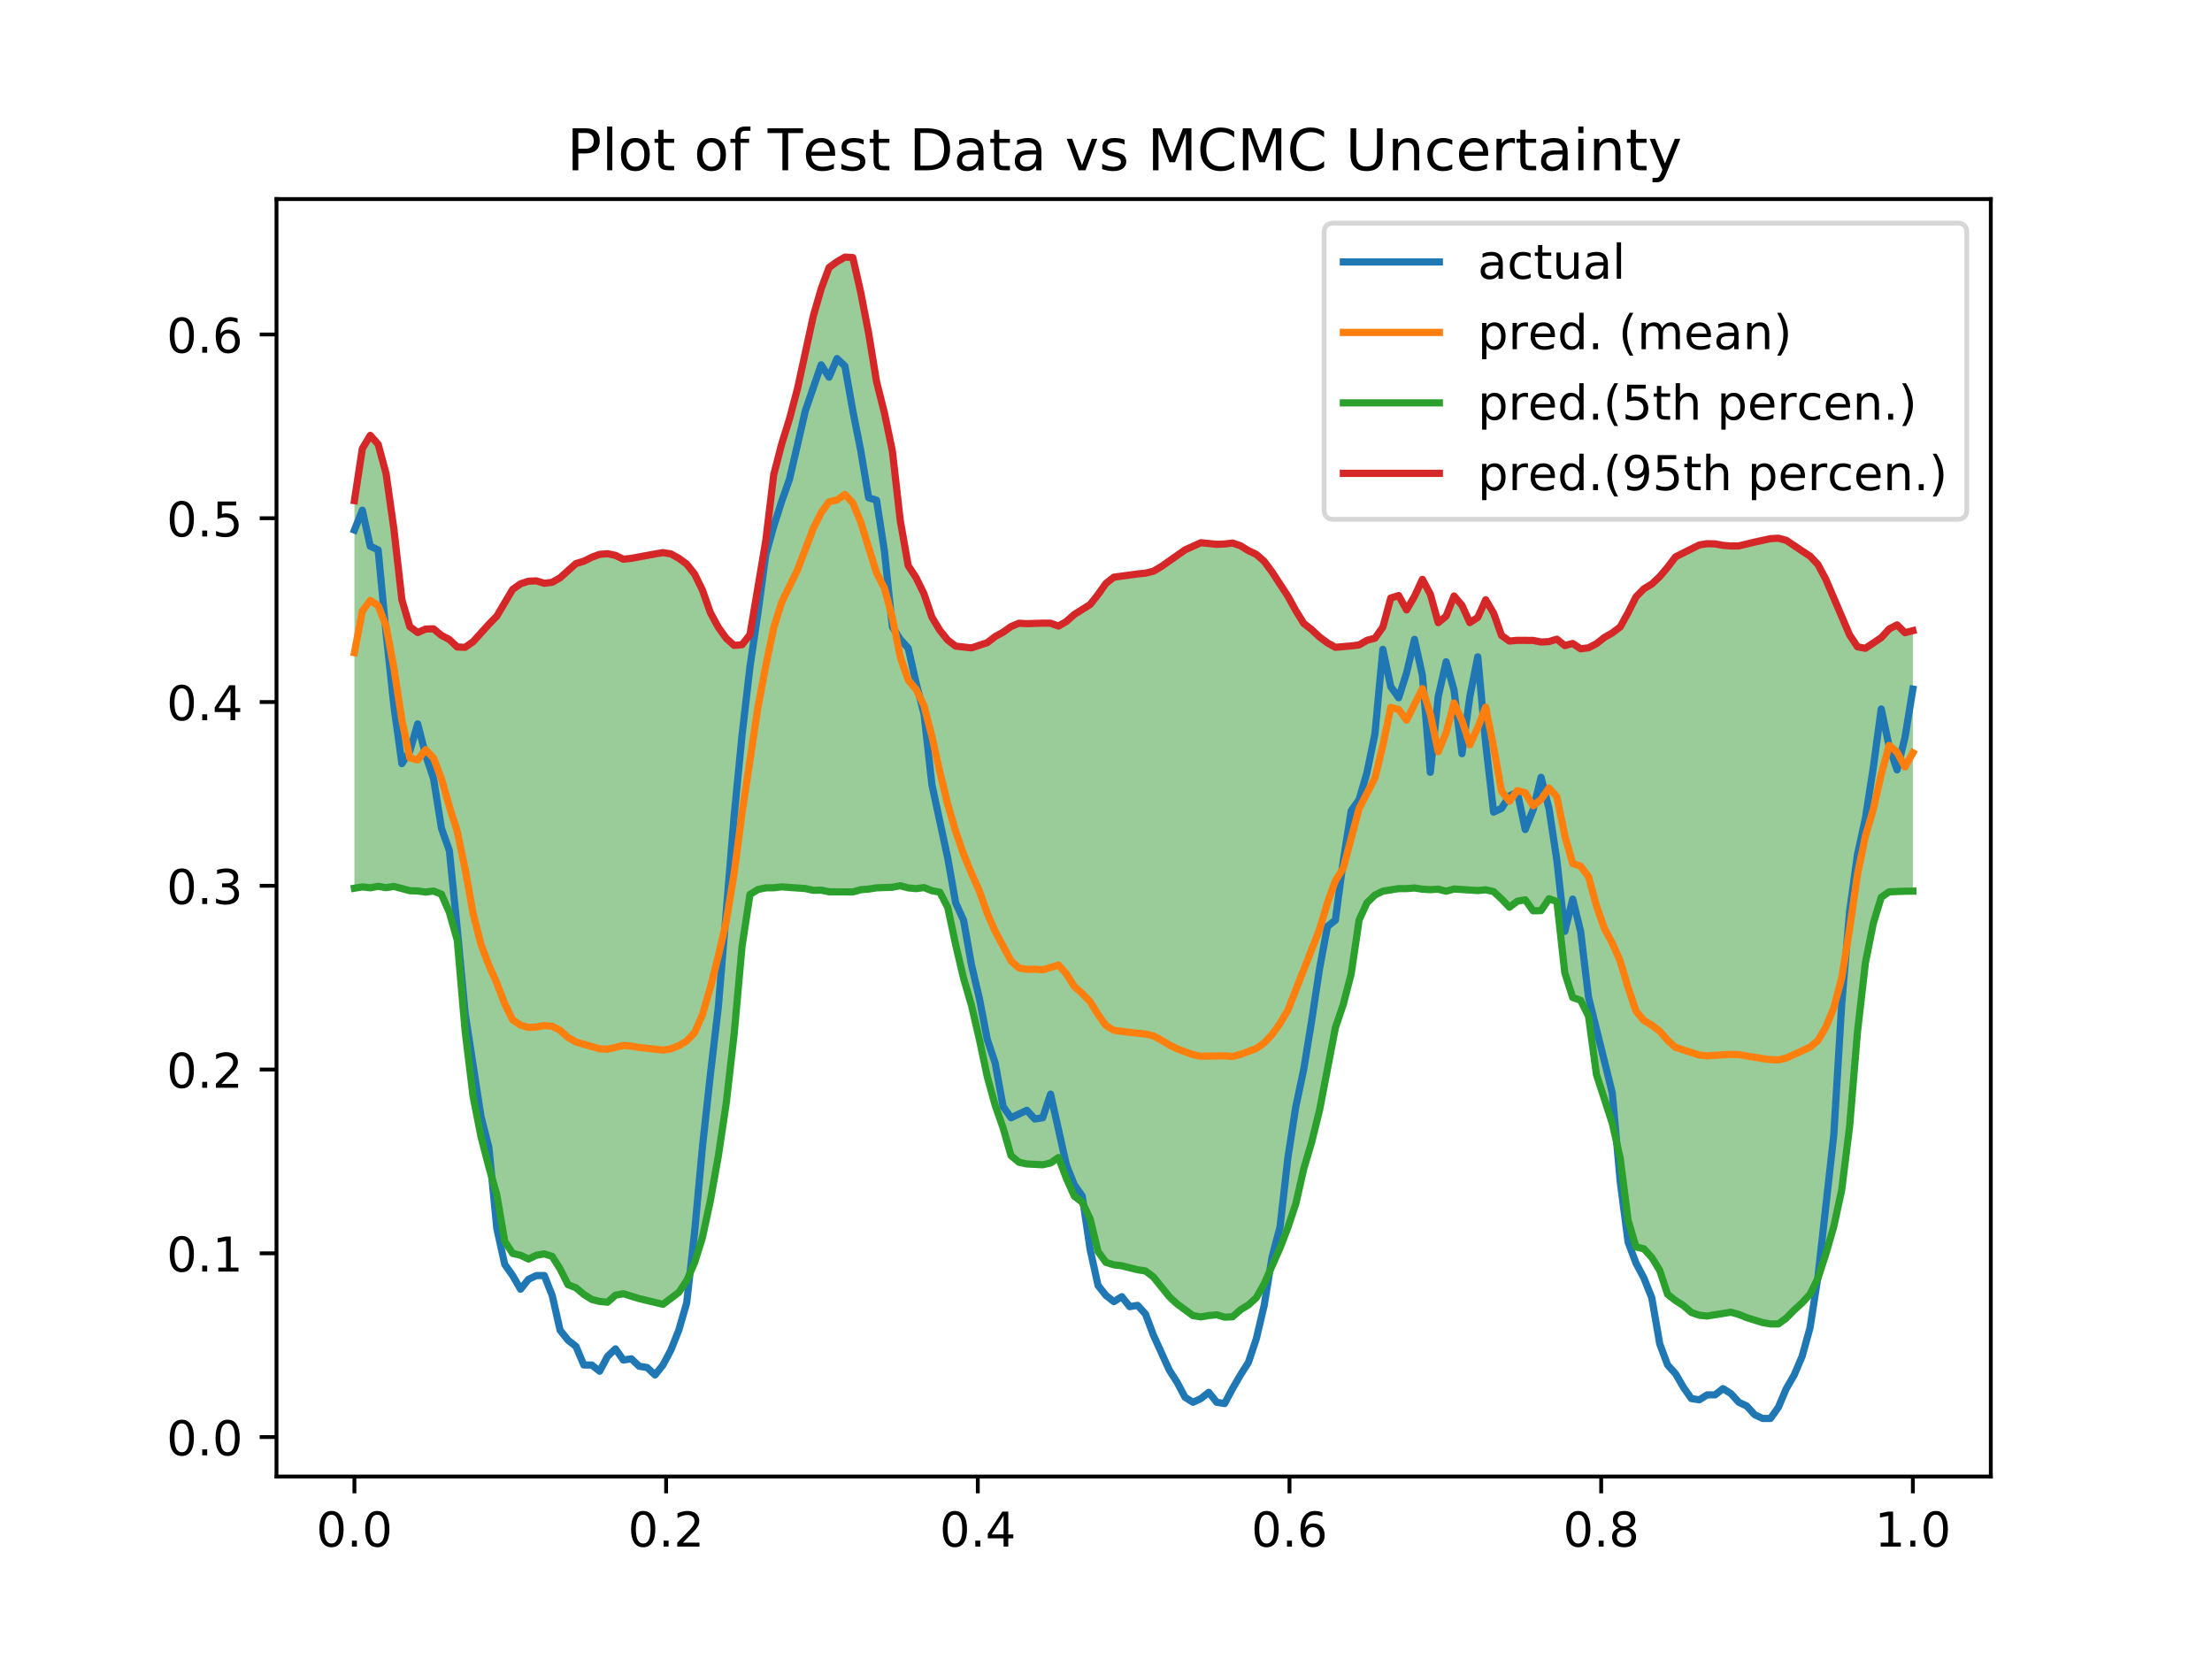 <?xml version="1.0" encoding="utf-8" standalone="no"?>
<!DOCTYPE svg PUBLIC "-//W3C//DTD SVG 1.1//EN"
  "http://www.w3.org/Graphics/SVG/1.1/DTD/svg11.dtd">
<!-- Created with matplotlib (http://matplotlib.org/) -->
<svg height="345.6pt" version="1.1" viewBox="0 0 460.8 345.6" width="460.8pt" xmlns="http://www.w3.org/2000/svg" xmlns:xlink="http://www.w3.org/1999/xlink">
 <defs>
  <style type="text/css">
*{stroke-linecap:butt;stroke-linejoin:round;}
  </style>
 </defs>
 <g id="figure_1">
  <g id="patch_1">
   <path d="M 0 345.6 
L 460.8 345.6 
L 460.8 0 
L 0 0 
z
" style="fill:#ffffff;"/>
  </g>
  <g id="axes_1">
   <g id="patch_2">
    <path d="M 57.6 307.584 
L 414.72 307.584 
L 414.72 41.472 
L 57.6 41.472 
z
" style="fill:#ffffff;"/>
   </g>
   <g id="PolyCollection_1">
    <path clip-path="url(#p2a68cda980)" d="M 73.833 104.287 
L 73.833 185.033 
L 75.481 184.758 
L 77.129 184.942 
L 78.777 184.633 
L 80.425 184.916 
L 82.073 184.658 
L 83.721 185.094 
L 85.369 185.554 
L 87.017 185.603 
L 88.665 185.833 
L 90.313 185.623 
L 91.961 186.275 
L 93.609 190.068 
L 95.257 195.866 
L 96.905 214.888 
L 98.553 228.407 
L 100.201 236.789 
L 101.849 243.127 
L 103.497 248.903 
L 105.145 258.605 
L 106.793 261.11 
L 108.441 261.488 
L 110.089 262.283 
L 111.737 261.49 
L 113.385 261.204 
L 115.033 261.727 
L 116.681 264.33 
L 118.329 267.622 
L 119.977 268.265 
L 121.625 269.648 
L 123.273 270.692 
L 124.92 271.115 
L 126.568 271.269 
L 128.216 269.809 
L 129.864 269.509 
L 131.512 270.066 
L 133.16 270.527 
L 134.808 270.92 
L 136.456 271.26 
L 138.104 271.713 
L 139.752 270.498 
L 141.4 269.234 
L 143.048 266.793 
L 144.696 263.037 
L 146.344 257.736 
L 147.992 250.069 
L 149.64 240.821 
L 151.288 229.82 
L 152.936 215.413 
L 154.584 197.1 
L 156.232 186.337 
L 157.88 185.306 
L 159.528 184.955 
L 161.176 184.942 
L 162.824 184.747 
L 164.472 184.862 
L 166.12 184.99 
L 167.768 185.102 
L 169.416 185.467 
L 171.064 185.434 
L 172.712 185.777 
L 174.36 185.762 
L 176.008 185.835 
L 177.656 185.812 
L 179.304 185.342 
L 180.952 185.212 
L 182.6 184.952 
L 184.248 184.897 
L 185.896 184.833 
L 187.544 184.51 
L 189.192 184.963 
L 190.84 185.118 
L 192.488 184.893 
L 194.136 185.547 
L 195.784 185.859 
L 197.432 189.036 
L 199.08 196.792 
L 200.728 203.8 
L 202.376 209.422 
L 204.024 216.54 
L 205.672 224.318 
L 207.32 230.261 
L 208.968 234.984 
L 210.616 240.743 
L 212.264 242.117 
L 213.912 242.474 
L 215.56 242.567 
L 217.208 242.646 
L 218.856 242.268 
L 220.504 241.132 
L 222.152 245.484 
L 223.8 249.179 
L 225.448 250.441 
L 227.096 253.926 
L 228.744 260.727 
L 230.392 262.977 
L 232.04 263.488 
L 233.688 263.682 
L 235.336 264.155 
L 236.984 264.516 
L 238.632 264.767 
L 240.28 266.02 
L 241.928 268.024 
L 243.576 270.11 
L 245.224 271.644 
L 246.872 272.832 
L 248.52 274.068 
L 250.168 274.336 
L 251.816 274.053 
L 253.464 273.897 
L 255.112 274.386 
L 256.76 274.314 
L 258.408 272.859 
L 260.056 271.851 
L 261.704 270.343 
L 263.352 267.426 
L 265 263.826 
L 266.648 259.99 
L 268.296 255.687 
L 269.944 250.759 
L 271.592 243.5 
L 273.24 237.93 
L 274.888 231.257 
L 276.536 222.611 
L 278.184 214.105 
L 279.832 209.227 
L 281.48 202.843 
L 283.128 191.652 
L 284.776 188.049 
L 286.424 186.453 
L 288.072 185.64 
L 289.72 185.415 
L 291.368 185.116 
L 293.016 185.114 
L 294.664 184.987 
L 296.312 185.238 
L 297.96 185.332 
L 299.608 185.226 
L 301.256 185.656 
L 302.904 185.197 
L 304.552 185.275 
L 306.2 185.28 
L 307.848 185.521 
L 309.496 185.358 
L 311.144 185.734 
L 312.792 187.265 
L 314.44 188.995 
L 316.088 187.737 
L 317.736 187.451 
L 319.384 189.739 
L 321.032 189.701 
L 322.68 187.223 
L 324.328 187.821 
L 325.976 202.65 
L 327.624 207.804 
L 329.272 208.382 
L 330.92 211.677 
L 332.568 223.851 
L 334.216 228.993 
L 335.864 233.985 
L 337.512 241.237 
L 339.16 254.189 
L 340.808 259.768 
L 342.456 260.151 
L 344.104 261.96 
L 345.752 264.647 
L 347.4 269.641 
L 349.047 270.931 
L 350.695 271.976 
L 352.343 273.413 
L 353.991 273.983 
L 355.639 274.151 
L 357.287 273.901 
L 358.935 273.578 
L 360.583 273.357 
L 362.231 273.816 
L 363.879 274.49 
L 365.527 274.992 
L 367.175 275.513 
L 368.823 275.803 
L 370.471 275.803 
L 372.119 274.582 
L 373.767 272.909 
L 375.415 271.409 
L 377.063 269.599 
L 378.711 266.289 
L 380.359 261.214 
L 382.007 255.513 
L 383.655 247.924 
L 385.303 234.714 
L 386.951 214.914 
L 388.599 200.566 
L 390.247 192.336 
L 391.895 186.91 
L 393.543 185.781 
L 395.191 185.696 
L 396.839 185.657 
L 398.487 185.639 
L 398.487 131.382 
L 398.487 131.382 
L 396.839 131.804 
L 395.191 130.17 
L 393.543 131.034 
L 391.895 132.834 
L 390.247 133.986 
L 388.599 135.05 
L 386.951 134.747 
L 385.303 132.258 
L 383.655 128.472 
L 382.007 124.531 
L 380.359 120.701 
L 378.711 117.597 
L 377.063 115.854 
L 375.415 114.769 
L 373.767 113.607 
L 372.119 112.56 
L 370.471 112.125 
L 368.823 112.207 
L 367.175 112.588 
L 365.527 112.929 
L 363.879 113.27 
L 362.231 113.72 
L 360.583 113.741 
L 358.935 113.605 
L 357.287 113.303 
L 355.639 113.261 
L 353.991 113.524 
L 352.343 114.273 
L 350.695 115.196 
L 349.047 116 
L 347.4 118.166 
L 345.752 120.11 
L 344.104 121.666 
L 342.456 122.658 
L 340.808 124.335 
L 339.16 127.631 
L 337.512 130.61 
L 335.864 131.855 
L 334.216 132.795 
L 332.568 134.09 
L 330.92 134.952 
L 329.272 135.156 
L 327.624 134.048 
L 325.976 134.489 
L 324.328 133.15 
L 322.68 133.654 
L 321.032 133.741 
L 319.384 133.412 
L 317.736 133.382 
L 316.088 133.394 
L 314.44 133.548 
L 312.792 132.373 
L 311.144 127.725 
L 309.496 124.945 
L 307.848 128.621 
L 306.2 129.702 
L 304.552 126.11 
L 302.904 124.153 
L 301.256 128.357 
L 299.608 129.706 
L 297.96 123.763 
L 296.312 120.692 
L 294.664 124.239 
L 293.016 127.054 
L 291.368 124.061 
L 289.72 124.589 
L 288.072 130.648 
L 286.424 132.952 
L 284.776 133.387 
L 283.128 134.347 
L 281.48 134.557 
L 279.832 134.729 
L 278.184 134.846 
L 276.536 133.924 
L 274.888 132.705 
L 273.24 131.154 
L 271.592 129.866 
L 269.944 127.199 
L 268.296 124.205 
L 266.648 121.75 
L 265 119.163 
L 263.352 116.929 
L 261.704 115.479 
L 260.056 114.7 
L 258.408 113.686 
L 256.76 113.125 
L 255.112 113.324 
L 253.464 113.393 
L 251.816 113.232 
L 250.168 113.058 
L 248.52 113.797 
L 246.872 114.549 
L 245.224 115.597 
L 243.576 116.853 
L 241.928 118.026 
L 240.28 118.999 
L 238.632 119.396 
L 236.984 119.568 
L 235.336 119.851 
L 233.688 119.99 
L 232.04 120.236 
L 230.392 121.53 
L 228.744 123.851 
L 227.096 125.933 
L 225.448 126.98 
L 223.8 128 
L 222.152 129.461 
L 220.504 130.424 
L 218.856 129.821 
L 217.208 129.815 
L 215.56 129.849 
L 213.912 129.922 
L 212.264 129.832 
L 210.616 130.522 
L 208.968 131.698 
L 207.32 132.601 
L 205.672 133.871 
L 204.024 134.46 
L 202.376 134.967 
L 200.728 134.731 
L 199.08 134.601 
L 197.432 133.347 
L 195.784 131.298 
L 194.136 128.57 
L 192.488 123.716 
L 190.84 120.347 
L 189.192 117.827 
L 187.544 108.463 
L 185.896 93.963 
L 184.248 86.037 
L 182.6 79.491 
L 180.952 69.426 
L 179.304 60.906 
L 177.656 53.654 
L 176.008 53.568 
L 174.36 54.523 
L 172.712 55.73 
L 171.064 60.179 
L 169.416 65.876 
L 167.768 73.457 
L 166.12 81.014 
L 164.472 87.227 
L 162.824 92.535 
L 161.176 98.906 
L 159.528 112.62 
L 157.88 122.522 
L 156.232 132.204 
L 154.584 134.306 
L 152.936 134.447 
L 151.288 132.97 
L 149.64 130.675 
L 147.992 127.646 
L 146.344 122.957 
L 144.696 119.583 
L 143.048 117.507 
L 141.4 116.297 
L 139.752 115.382 
L 138.104 115.122 
L 136.456 115.399 
L 134.808 115.68 
L 133.16 115.984 
L 131.512 116.31 
L 129.864 116.496 
L 128.216 115.696 
L 126.568 115.343 
L 124.92 115.478 
L 123.273 116.087 
L 121.625 116.915 
L 119.977 117.4 
L 118.329 118.806 
L 116.681 120.364 
L 115.033 121.302 
L 113.385 121.511 
L 111.737 121.006 
L 110.089 121.075 
L 108.441 121.62 
L 106.793 122.78 
L 105.145 125.511 
L 103.497 128.351 
L 101.849 130.036 
L 100.201 131.79 
L 98.553 133.677 
L 96.905 134.84 
L 95.257 134.788 
L 93.609 133.224 
L 91.961 132.362 
L 90.313 130.997 
L 88.665 131.043 
L 87.017 131.77 
L 85.369 130.544 
L 83.721 124.939 
L 82.073 110.356 
L 80.425 98.648 
L 78.777 92.553 
L 77.129 90.696 
L 75.481 93.462 
L 73.833 104.287 
z
" style="fill:#008000;fill-opacity:0.4;"/>
   </g>
   <g id="matplotlib.axis_1">
    <g id="xtick_1">
     <g id="line2d_1">
      <defs>
       <path d="M 0 0 
L 0 3.5 
" id="mcb2a112dba" style="stroke:#000000;stroke-width:0.8;"/>
      </defs>
      <g>
       <use style="stroke:#000000;stroke-width:0.8;" x="73.833" xlink:href="#mcb2a112dba" y="307.584"/>
      </g>
     </g>
     <g id="text_1">
      <!-- 0.0 -->
      <defs>
       <path d="M 31.781 66.406 
Q 24.172 66.406 20.328 58.906 
Q 16.5 51.422 16.5 36.375 
Q 16.5 21.391 20.328 13.891 
Q 24.172 6.391 31.781 6.391 
Q 39.453 6.391 43.281 13.891 
Q 47.125 21.391 47.125 36.375 
Q 47.125 51.422 43.281 58.906 
Q 39.453 66.406 31.781 66.406 
z
M 31.781 74.219 
Q 44.047 74.219 50.516 64.516 
Q 56.984 54.828 56.984 36.375 
Q 56.984 17.969 50.516 8.266 
Q 44.047 -1.422 31.781 -1.422 
Q 19.531 -1.422 13.062 8.266 
Q 6.594 17.969 6.594 36.375 
Q 6.594 54.828 13.062 64.516 
Q 19.531 74.219 31.781 74.219 
z
" id="DejaVuSans-30"/>
       <path d="M 10.688 12.406 
L 21 12.406 
L 21 0 
L 10.688 0 
z
" id="DejaVuSans-2e"/>
      </defs>
      <g transform="translate(65.881 322.182)scale(0.1 -0.1)">
       <use xlink:href="#DejaVuSans-30"/>
       <use x="63.623" xlink:href="#DejaVuSans-2e"/>
       <use x="95.41" xlink:href="#DejaVuSans-30"/>
      </g>
     </g>
    </g>
    <g id="xtick_2">
     <g id="line2d_2">
      <g>
       <use style="stroke:#000000;stroke-width:0.8;" x="138.764" xlink:href="#mcb2a112dba" y="307.584"/>
      </g>
     </g>
     <g id="text_2">
      <!-- 0.2 -->
      <defs>
       <path d="M 19.188 8.297 
L 53.609 8.297 
L 53.609 0 
L 7.328 0 
L 7.328 8.297 
Q 12.938 14.109 22.625 23.891 
Q 32.328 33.688 34.812 36.531 
Q 39.547 41.844 41.422 45.531 
Q 43.312 49.219 43.312 52.781 
Q 43.312 58.594 39.234 62.25 
Q 35.156 65.922 28.609 65.922 
Q 23.969 65.922 18.812 64.312 
Q 13.672 62.703 7.812 59.422 
L 7.812 69.391 
Q 13.766 71.781 18.938 73 
Q 24.125 74.219 28.422 74.219 
Q 39.75 74.219 46.484 68.547 
Q 53.219 62.891 53.219 53.422 
Q 53.219 48.922 51.531 44.891 
Q 49.859 40.875 45.406 35.406 
Q 44.188 33.984 37.641 27.219 
Q 31.109 20.453 19.188 8.297 
z
" id="DejaVuSans-32"/>
      </defs>
      <g transform="translate(130.812 322.182)scale(0.1 -0.1)">
       <use xlink:href="#DejaVuSans-30"/>
       <use x="63.623" xlink:href="#DejaVuSans-2e"/>
       <use x="95.41" xlink:href="#DejaVuSans-32"/>
      </g>
     </g>
    </g>
    <g id="xtick_3">
     <g id="line2d_3">
      <g>
       <use style="stroke:#000000;stroke-width:0.8;" x="203.695" xlink:href="#mcb2a112dba" y="307.584"/>
      </g>
     </g>
     <g id="text_3">
      <!-- 0.4 -->
      <defs>
       <path d="M 37.797 64.312 
L 12.891 25.391 
L 37.797 25.391 
z
M 35.203 72.906 
L 47.609 72.906 
L 47.609 25.391 
L 58.016 25.391 
L 58.016 17.188 
L 47.609 17.188 
L 47.609 0 
L 37.797 0 
L 37.797 17.188 
L 4.891 17.188 
L 4.891 26.703 
z
" id="DejaVuSans-34"/>
      </defs>
      <g transform="translate(195.743 322.182)scale(0.1 -0.1)">
       <use xlink:href="#DejaVuSans-30"/>
       <use x="63.623" xlink:href="#DejaVuSans-2e"/>
       <use x="95.41" xlink:href="#DejaVuSans-34"/>
      </g>
     </g>
    </g>
    <g id="xtick_4">
     <g id="line2d_4">
      <g>
       <use style="stroke:#000000;stroke-width:0.8;" x="268.625" xlink:href="#mcb2a112dba" y="307.584"/>
      </g>
     </g>
     <g id="text_4">
      <!-- 0.6 -->
      <defs>
       <path d="M 33.016 40.375 
Q 26.375 40.375 22.484 35.828 
Q 18.609 31.297 18.609 23.391 
Q 18.609 15.531 22.484 10.953 
Q 26.375 6.391 33.016 6.391 
Q 39.656 6.391 43.531 10.953 
Q 47.406 15.531 47.406 23.391 
Q 47.406 31.297 43.531 35.828 
Q 39.656 40.375 33.016 40.375 
z
M 52.594 71.297 
L 52.594 62.312 
Q 48.875 64.062 45.094 64.984 
Q 41.312 65.922 37.594 65.922 
Q 27.828 65.922 22.672 59.328 
Q 17.531 52.734 16.797 39.406 
Q 19.672 43.656 24.016 45.922 
Q 28.375 48.188 33.594 48.188 
Q 44.578 48.188 50.953 41.516 
Q 57.328 34.859 57.328 23.391 
Q 57.328 12.156 50.688 5.359 
Q 44.047 -1.422 33.016 -1.422 
Q 20.359 -1.422 13.672 8.266 
Q 6.984 17.969 6.984 36.375 
Q 6.984 53.656 15.188 63.938 
Q 23.391 74.219 37.203 74.219 
Q 40.922 74.219 44.703 73.484 
Q 48.484 72.75 52.594 71.297 
z
" id="DejaVuSans-36"/>
      </defs>
      <g transform="translate(260.674 322.182)scale(0.1 -0.1)">
       <use xlink:href="#DejaVuSans-30"/>
       <use x="63.623" xlink:href="#DejaVuSans-2e"/>
       <use x="95.41" xlink:href="#DejaVuSans-36"/>
      </g>
     </g>
    </g>
    <g id="xtick_5">
     <g id="line2d_5">
      <g>
       <use style="stroke:#000000;stroke-width:0.8;" x="333.556" xlink:href="#mcb2a112dba" y="307.584"/>
      </g>
     </g>
     <g id="text_5">
      <!-- 0.8 -->
      <defs>
       <path d="M 31.781 34.625 
Q 24.75 34.625 20.719 30.859 
Q 16.703 27.094 16.703 20.516 
Q 16.703 13.922 20.719 10.156 
Q 24.75 6.391 31.781 6.391 
Q 38.812 6.391 42.859 10.172 
Q 46.922 13.969 46.922 20.516 
Q 46.922 27.094 42.891 30.859 
Q 38.875 34.625 31.781 34.625 
z
M 21.922 38.812 
Q 15.578 40.375 12.031 44.719 
Q 8.5 49.078 8.5 55.328 
Q 8.5 64.062 14.719 69.141 
Q 20.953 74.219 31.781 74.219 
Q 42.672 74.219 48.875 69.141 
Q 55.078 64.062 55.078 55.328 
Q 55.078 49.078 51.531 44.719 
Q 48 40.375 41.703 38.812 
Q 48.828 37.156 52.797 32.312 
Q 56.781 27.484 56.781 20.516 
Q 56.781 9.906 50.312 4.234 
Q 43.844 -1.422 31.781 -1.422 
Q 19.734 -1.422 13.25 4.234 
Q 6.781 9.906 6.781 20.516 
Q 6.781 27.484 10.781 32.312 
Q 14.797 37.156 21.922 38.812 
z
M 18.312 54.391 
Q 18.312 48.734 21.844 45.562 
Q 25.391 42.391 31.781 42.391 
Q 38.141 42.391 41.719 45.562 
Q 45.312 48.734 45.312 54.391 
Q 45.312 60.062 41.719 63.234 
Q 38.141 66.406 31.781 66.406 
Q 25.391 66.406 21.844 63.234 
Q 18.312 60.062 18.312 54.391 
z
" id="DejaVuSans-38"/>
      </defs>
      <g transform="translate(325.605 322.182)scale(0.1 -0.1)">
       <use xlink:href="#DejaVuSans-30"/>
       <use x="63.623" xlink:href="#DejaVuSans-2e"/>
       <use x="95.41" xlink:href="#DejaVuSans-38"/>
      </g>
     </g>
    </g>
    <g id="xtick_6">
     <g id="line2d_6">
      <g>
       <use style="stroke:#000000;stroke-width:0.8;" x="398.487" xlink:href="#mcb2a112dba" y="307.584"/>
      </g>
     </g>
     <g id="text_6">
      <!-- 1.0 -->
      <defs>
       <path d="M 12.406 8.297 
L 28.516 8.297 
L 28.516 63.922 
L 10.984 60.406 
L 10.984 69.391 
L 28.422 72.906 
L 38.281 72.906 
L 38.281 8.297 
L 54.391 8.297 
L 54.391 0 
L 12.406 0 
z
" id="DejaVuSans-31"/>
      </defs>
      <g transform="translate(390.536 322.182)scale(0.1 -0.1)">
       <use xlink:href="#DejaVuSans-31"/>
       <use x="63.623" xlink:href="#DejaVuSans-2e"/>
       <use x="95.41" xlink:href="#DejaVuSans-30"/>
      </g>
     </g>
    </g>
   </g>
   <g id="matplotlib.axis_2">
    <g id="ytick_1">
     <g id="line2d_7">
      <defs>
       <path d="M 0 0 
L -3.5 0 
" id="m32c6d347ba" style="stroke:#000000;stroke-width:0.8;"/>
      </defs>
      <g>
       <use style="stroke:#000000;stroke-width:0.8;" x="57.6" xlink:href="#m32c6d347ba" y="299.371"/>
      </g>
     </g>
     <g id="text_7">
      <!-- 0.0 -->
      <g transform="translate(34.697 303.17)scale(0.1 -0.1)">
       <use xlink:href="#DejaVuSans-30"/>
       <use x="63.623" xlink:href="#DejaVuSans-2e"/>
       <use x="95.41" xlink:href="#DejaVuSans-30"/>
      </g>
     </g>
    </g>
    <g id="ytick_2">
     <g id="line2d_8">
      <g>
       <use style="stroke:#000000;stroke-width:0.8;" x="57.6" xlink:href="#m32c6d347ba" y="261.089"/>
      </g>
     </g>
     <g id="text_8">
      <!-- 0.1 -->
      <g transform="translate(34.697 264.888)scale(0.1 -0.1)">
       <use xlink:href="#DejaVuSans-30"/>
       <use x="63.623" xlink:href="#DejaVuSans-2e"/>
       <use x="95.41" xlink:href="#DejaVuSans-31"/>
      </g>
     </g>
    </g>
    <g id="ytick_3">
     <g id="line2d_9">
      <g>
       <use style="stroke:#000000;stroke-width:0.8;" x="57.6" xlink:href="#m32c6d347ba" y="222.807"/>
      </g>
     </g>
     <g id="text_9">
      <!-- 0.2 -->
      <g transform="translate(34.697 226.606)scale(0.1 -0.1)">
       <use xlink:href="#DejaVuSans-30"/>
       <use x="63.623" xlink:href="#DejaVuSans-2e"/>
       <use x="95.41" xlink:href="#DejaVuSans-32"/>
      </g>
     </g>
    </g>
    <g id="ytick_4">
     <g id="line2d_10">
      <g>
       <use style="stroke:#000000;stroke-width:0.8;" x="57.6" xlink:href="#m32c6d347ba" y="184.525"/>
      </g>
     </g>
     <g id="text_10">
      <!-- 0.3 -->
      <defs>
       <path d="M 40.578 39.312 
Q 47.656 37.797 51.625 33 
Q 55.609 28.219 55.609 21.188 
Q 55.609 10.406 48.188 4.484 
Q 40.766 -1.422 27.094 -1.422 
Q 22.516 -1.422 17.656 -0.516 
Q 12.797 0.391 7.625 2.203 
L 7.625 11.719 
Q 11.719 9.328 16.594 8.109 
Q 21.484 6.891 26.812 6.891 
Q 36.078 6.891 40.938 10.547 
Q 45.797 14.203 45.797 21.188 
Q 45.797 27.641 41.281 31.266 
Q 36.766 34.906 28.719 34.906 
L 20.219 34.906 
L 20.219 43.016 
L 29.109 43.016 
Q 36.375 43.016 40.234 45.922 
Q 44.094 48.828 44.094 54.297 
Q 44.094 59.906 40.109 62.906 
Q 36.141 65.922 28.719 65.922 
Q 24.656 65.922 20.016 65.031 
Q 15.375 64.156 9.812 62.312 
L 9.812 71.094 
Q 15.438 72.656 20.344 73.438 
Q 25.25 74.219 29.594 74.219 
Q 40.828 74.219 47.359 69.109 
Q 53.906 64.016 53.906 55.328 
Q 53.906 49.266 50.438 45.094 
Q 46.969 40.922 40.578 39.312 
z
" id="DejaVuSans-33"/>
      </defs>
      <g transform="translate(34.697 188.324)scale(0.1 -0.1)">
       <use xlink:href="#DejaVuSans-30"/>
       <use x="63.623" xlink:href="#DejaVuSans-2e"/>
       <use x="95.41" xlink:href="#DejaVuSans-33"/>
      </g>
     </g>
    </g>
    <g id="ytick_5">
     <g id="line2d_11">
      <g>
       <use style="stroke:#000000;stroke-width:0.8;" x="57.6" xlink:href="#m32c6d347ba" y="146.243"/>
      </g>
     </g>
     <g id="text_11">
      <!-- 0.4 -->
      <g transform="translate(34.697 150.042)scale(0.1 -0.1)">
       <use xlink:href="#DejaVuSans-30"/>
       <use x="63.623" xlink:href="#DejaVuSans-2e"/>
       <use x="95.41" xlink:href="#DejaVuSans-34"/>
      </g>
     </g>
    </g>
    <g id="ytick_6">
     <g id="line2d_12">
      <g>
       <use style="stroke:#000000;stroke-width:0.8;" x="57.6" xlink:href="#m32c6d347ba" y="107.961"/>
      </g>
     </g>
     <g id="text_12">
      <!-- 0.5 -->
      <defs>
       <path d="M 10.797 72.906 
L 49.516 72.906 
L 49.516 64.594 
L 19.828 64.594 
L 19.828 46.734 
Q 21.969 47.469 24.109 47.828 
Q 26.266 48.188 28.422 48.188 
Q 40.625 48.188 47.75 41.5 
Q 54.891 34.812 54.891 23.391 
Q 54.891 11.625 47.562 5.094 
Q 40.234 -1.422 26.906 -1.422 
Q 22.312 -1.422 17.547 -0.641 
Q 12.797 0.141 7.719 1.703 
L 7.719 11.625 
Q 12.109 9.234 16.797 8.062 
Q 21.484 6.891 26.703 6.891 
Q 35.156 6.891 40.078 11.328 
Q 45.016 15.766 45.016 23.391 
Q 45.016 31 40.078 35.438 
Q 35.156 39.891 26.703 39.891 
Q 22.75 39.891 18.812 39.016 
Q 14.891 38.141 10.797 36.281 
z
" id="DejaVuSans-35"/>
      </defs>
      <g transform="translate(34.697 111.76)scale(0.1 -0.1)">
       <use xlink:href="#DejaVuSans-30"/>
       <use x="63.623" xlink:href="#DejaVuSans-2e"/>
       <use x="95.41" xlink:href="#DejaVuSans-35"/>
      </g>
     </g>
    </g>
    <g id="ytick_7">
     <g id="line2d_13">
      <g>
       <use style="stroke:#000000;stroke-width:0.8;" x="57.6" xlink:href="#m32c6d347ba" y="69.679"/>
      </g>
     </g>
     <g id="text_13">
      <!-- 0.6 -->
      <g transform="translate(34.697 73.478)scale(0.1 -0.1)">
       <use xlink:href="#DejaVuSans-30"/>
       <use x="63.623" xlink:href="#DejaVuSans-2e"/>
       <use x="95.41" xlink:href="#DejaVuSans-36"/>
      </g>
     </g>
    </g>
   </g>
   <g id="line2d_14">
    <path clip-path="url(#p2a68cda980)" d="M 73.833 110.42 
L 75.481 106.278 
L 77.129 113.784 
L 78.777 114.561 
L 80.425 131.903 
L 82.073 147.174 
L 83.721 159.081 
L 85.369 156.493 
L 87.017 150.798 
L 88.665 157.269 
L 90.313 162.187 
L 91.961 172.54 
L 93.609 177.199 
L 95.257 193.506 
L 96.905 211.107 
L 100.201 232.591 
L 101.849 239.062 
L 103.497 255.886 
L 105.145 263.392 
L 106.793 265.722 
L 108.441 268.569 
L 110.089 266.498 
L 111.737 265.722 
L 113.385 265.722 
L 115.033 269.863 
L 116.681 277.111 
L 118.329 279.181 
L 119.977 280.475 
L 121.625 284.358 
L 123.273 284.358 
L 124.92 285.652 
L 126.568 282.546 
L 128.216 280.993 
L 129.864 283.323 
L 131.512 283.064 
L 133.16 284.617 
L 134.808 284.876 
L 136.456 286.429 
L 138.104 284.358 
L 139.752 281.252 
L 141.4 277.111 
L 143.048 271.416 
L 144.696 256.662 
L 146.344 238.803 
L 147.992 223.79 
L 149.64 209.813 
L 152.936 169.952 
L 154.584 153.128 
L 156.232 138.892 
L 157.88 127.762 
L 159.528 115.596 
L 161.176 109.643 
L 162.824 104.466 
L 164.472 99.807 
L 167.768 85.571 
L 171.064 75.994 
L 172.712 78.583 
L 174.36 74.7 
L 176.008 76.253 
L 177.656 85.571 
L 179.304 93.854 
L 180.952 103.69 
L 182.6 104.207 
L 184.248 114.82 
L 185.896 130.609 
L 187.544 133.197 
L 189.192 135.009 
L 190.84 142.257 
L 192.488 148.728 
L 194.136 163.481 
L 197.432 178.752 
L 199.08 188.071 
L 200.728 191.694 
L 202.376 201.013 
L 204.024 208.001 
L 205.672 216.543 
L 207.32 221.461 
L 208.968 230.52 
L 210.616 232.849 
L 213.912 231.296 
L 215.56 233.108 
L 217.208 232.849 
L 218.856 227.931 
L 222.152 242.685 
L 223.8 246.827 
L 225.448 249.156 
L 227.096 260.286 
L 228.744 267.792 
L 230.392 269.863 
L 232.04 271.157 
L 233.688 270.122 
L 235.336 272.193 
L 236.984 271.934 
L 238.632 273.746 
L 240.28 278.146 
L 243.576 285.393 
L 245.224 287.982 
L 246.872 291.088 
L 248.52 292.123 
L 250.168 291.347 
L 251.816 290.052 
L 253.464 292.123 
L 255.112 292.382 
L 256.76 289.276 
L 258.408 286.429 
L 260.056 283.84 
L 261.704 278.922 
L 263.352 271.934 
L 265 261.839 
L 266.648 255.627 
L 268.296 241.132 
L 269.944 230.52 
L 271.592 222.755 
L 273.24 212.66 
L 274.888 201.789 
L 276.536 192.989 
L 278.184 191.694 
L 279.832 179.27 
L 281.48 168.917 
L 283.128 166.587 
L 284.776 160.893 
L 286.424 152.869 
L 288.072 135.268 
L 289.72 143.033 
L 291.368 145.363 
L 293.016 140.186 
L 294.664 133.197 
L 296.312 140.704 
L 297.96 160.893 
L 299.608 145.104 
L 301.256 137.856 
L 302.904 143.809 
L 304.552 157.01 
L 306.2 145.104 
L 307.848 136.821 
L 309.496 154.94 
L 311.144 169.175 
L 312.792 168.399 
L 314.44 165.811 
L 316.088 165.034 
L 317.736 172.799 
L 319.384 168.658 
L 321.032 161.928 
L 322.68 168.399 
L 324.328 179.27 
L 325.976 194.024 
L 327.624 187.294 
L 329.272 194.024 
L 330.92 207.742 
L 335.864 227.673 
L 337.512 246.05 
L 339.16 258.733 
L 340.808 263.133 
L 342.456 266.239 
L 344.104 270.381 
L 345.752 279.958 
L 347.4 284.358 
L 349.047 286.17 
L 350.695 289.017 
L 352.343 291.347 
L 353.991 291.605 
L 355.639 290.57 
L 357.287 290.57 
L 358.935 289.276 
L 360.583 290.311 
L 362.231 292.123 
L 363.879 292.9 
L 365.527 294.711 
L 367.175 295.488 
L 368.823 295.488 
L 370.471 293.158 
L 372.119 289.276 
L 373.767 286.429 
L 375.415 282.546 
L 377.063 276.593 
L 378.711 265.981 
L 382.007 236.473 
L 383.655 209.295 
L 385.303 189.883 
L 386.951 177.976 
L 388.599 170.47 
L 390.247 159.858 
L 391.895 147.692 
L 393.543 155.457 
L 395.191 160.375 
L 396.839 153.645 
L 398.487 143.551 
L 398.487 143.551 
" style="fill:none;stroke:#1f77b4;stroke-linecap:square;stroke-width:1.5;"/>
   </g>
   <g id="line2d_15">
    <path clip-path="url(#p2a68cda980)" d="M 73.833 135.968 
L 75.481 127.31 
L 77.129 125.079 
L 78.777 126.166 
L 80.425 130.374 
L 82.073 139.257 
L 83.721 149.995 
L 85.369 157.899 
L 87.017 158.316 
L 88.665 156.174 
L 90.313 157.908 
L 91.961 162.212 
L 93.609 167.983 
L 95.257 173.197 
L 96.905 181.072 
L 98.553 190.263 
L 100.201 196.758 
L 101.849 201.089 
L 103.497 204.783 
L 105.145 209.1 
L 106.793 212.459 
L 108.441 213.548 
L 110.089 214.034 
L 111.737 213.948 
L 113.385 213.639 
L 115.033 213.794 
L 116.681 214.623 
L 118.329 216.11 
L 119.977 217.056 
L 124.92 218.487 
L 126.568 218.57 
L 129.864 217.791 
L 131.512 217.921 
L 133.16 218.207 
L 138.104 218.74 
L 139.752 218.5 
L 141.4 217.848 
L 143.048 216.852 
L 144.696 215.129 
L 146.344 211.334 
L 147.992 205.662 
L 149.64 199.169 
L 151.288 191.964 
L 152.936 181.922 
L 154.584 169.34 
L 157.88 147.428 
L 159.528 138.651 
L 161.176 130.792 
L 162.824 125.506 
L 166.12 118.752 
L 169.416 110.094 
L 171.064 106.8 
L 172.712 104.525 
L 174.36 104.159 
L 176.008 102.993 
L 177.656 104.745 
L 179.304 108.747 
L 182.6 119.349 
L 184.248 122.532 
L 185.896 128.699 
L 187.544 136.891 
L 189.192 141.664 
L 190.84 143.608 
L 192.488 146.998 
L 194.136 153.412 
L 195.784 160.77 
L 197.432 167.552 
L 199.08 173.174 
L 200.728 177.923 
L 202.376 181.93 
L 204.024 185.63 
L 205.672 190.272 
L 207.32 194.011 
L 210.616 200.163 
L 212.264 201.656 
L 213.912 201.936 
L 215.56 201.885 
L 217.208 202.041 
L 220.504 201.034 
L 222.152 202.873 
L 223.8 205.51 
L 225.448 206.957 
L 227.096 208.684 
L 228.744 211.325 
L 230.392 213.642 
L 232.04 214.635 
L 235.336 215.063 
L 238.632 215.401 
L 240.28 215.807 
L 241.928 216.653 
L 243.576 217.67 
L 245.224 218.502 
L 248.52 219.709 
L 250.168 220.032 
L 255.112 219.956 
L 256.76 220.087 
L 258.408 219.65 
L 261.704 218.431 
L 263.352 217.249 
L 265 215.524 
L 266.648 213.206 
L 268.296 210.427 
L 274.888 193.602 
L 276.536 188.066 
L 278.184 183.496 
L 279.832 180.836 
L 283.128 168.411 
L 286.424 162.07 
L 288.072 155.313 
L 289.72 147.378 
L 291.368 147.788 
L 293.016 150.025 
L 296.312 143.442 
L 297.96 148.761 
L 299.608 156.587 
L 301.256 152.639 
L 302.904 146.448 
L 304.552 150.099 
L 306.2 155.151 
L 307.848 151.581 
L 309.496 147.312 
L 311.144 155.601 
L 312.792 164.78 
L 314.44 166.909 
L 316.088 164.702 
L 317.736 165.14 
L 319.384 167.871 
L 321.032 166.532 
L 322.68 164.15 
L 324.328 165.984 
L 325.976 174.037 
L 327.624 179.882 
L 329.272 180.443 
L 330.92 182.644 
L 332.568 188.678 
L 334.216 193.405 
L 335.864 196.462 
L 337.512 200.203 
L 339.16 205.725 
L 340.808 210.63 
L 342.456 212.574 
L 344.104 213.562 
L 345.752 214.806 
L 347.4 216.702 
L 349.047 218.188 
L 353.991 219.788 
L 355.639 219.951 
L 358.935 219.737 
L 360.583 219.64 
L 362.231 219.698 
L 367.175 220.519 
L 368.823 220.741 
L 370.471 220.792 
L 372.119 220.41 
L 377.063 218.137 
L 378.711 216.763 
L 380.359 213.957 
L 382.007 209.972 
L 383.655 203.728 
L 385.303 193.565 
L 386.951 182.128 
L 388.599 174.2 
L 390.247 168.565 
L 391.895 161.32 
L 393.543 155.268 
L 395.191 156.685 
L 396.839 159.77 
L 398.487 156.818 
L 398.487 156.818 
" style="fill:none;stroke:#ff7f0e;stroke-linecap:square;stroke-width:1.5;"/>
   </g>
   <g id="line2d_16">
    <path clip-path="url(#p2a68cda980)" d="M 73.833 185.033 
L 75.481 184.758 
L 77.129 184.942 
L 78.777 184.633 
L 80.425 184.916 
L 82.073 184.658 
L 85.369 185.554 
L 87.017 185.603 
L 88.665 185.833 
L 90.313 185.623 
L 91.961 186.275 
L 93.609 190.068 
L 95.257 195.866 
L 96.905 214.888 
L 98.553 228.407 
L 100.201 236.789 
L 101.849 243.127 
L 103.497 248.903 
L 105.145 258.605 
L 106.793 261.11 
L 108.441 261.488 
L 110.089 262.283 
L 111.737 261.49 
L 113.385 261.204 
L 115.033 261.727 
L 116.681 264.33 
L 118.329 267.622 
L 119.977 268.265 
L 121.625 269.648 
L 123.273 270.692 
L 124.92 271.115 
L 126.568 271.269 
L 128.216 269.809 
L 129.864 269.509 
L 133.16 270.527 
L 138.104 271.713 
L 141.4 269.234 
L 143.048 266.793 
L 144.696 263.037 
L 146.344 257.736 
L 147.992 250.069 
L 149.64 240.821 
L 151.288 229.82 
L 152.936 215.413 
L 154.584 197.1 
L 156.232 186.337 
L 157.88 185.306 
L 159.528 184.955 
L 161.176 184.942 
L 162.824 184.747 
L 167.768 185.102 
L 169.416 185.467 
L 171.064 185.434 
L 172.712 185.777 
L 177.656 185.812 
L 179.304 185.342 
L 180.952 185.212 
L 182.6 184.952 
L 185.896 184.833 
L 187.544 184.51 
L 189.192 184.963 
L 190.84 185.118 
L 192.488 184.893 
L 194.136 185.547 
L 195.784 185.859 
L 197.432 189.036 
L 199.08 196.792 
L 200.728 203.8 
L 202.376 209.422 
L 204.024 216.54 
L 205.672 224.318 
L 207.32 230.261 
L 208.968 234.984 
L 210.616 240.743 
L 212.264 242.117 
L 213.912 242.474 
L 217.208 242.646 
L 218.856 242.268 
L 220.504 241.132 
L 222.152 245.484 
L 223.8 249.179 
L 225.448 250.441 
L 227.096 253.926 
L 228.744 260.727 
L 230.392 262.977 
L 232.04 263.488 
L 233.688 263.682 
L 236.984 264.516 
L 238.632 264.767 
L 240.28 266.02 
L 243.576 270.11 
L 245.224 271.644 
L 248.52 274.068 
L 250.168 274.336 
L 251.816 274.053 
L 253.464 273.897 
L 255.112 274.386 
L 256.76 274.314 
L 258.408 272.859 
L 260.056 271.851 
L 261.704 270.343 
L 263.352 267.426 
L 266.648 259.99 
L 268.296 255.687 
L 269.944 250.759 
L 271.592 243.5 
L 273.24 237.93 
L 274.888 231.257 
L 278.184 214.105 
L 279.832 209.227 
L 281.48 202.843 
L 283.128 191.652 
L 284.776 188.049 
L 286.424 186.453 
L 288.072 185.64 
L 291.368 185.116 
L 293.016 185.114 
L 294.664 184.987 
L 296.312 185.238 
L 297.96 185.332 
L 299.608 185.226 
L 301.256 185.656 
L 302.904 185.197 
L 307.848 185.521 
L 309.496 185.358 
L 311.144 185.734 
L 312.792 187.265 
L 314.44 188.995 
L 316.088 187.737 
L 317.736 187.451 
L 319.384 189.739 
L 321.032 189.701 
L 322.68 187.223 
L 324.328 187.821 
L 325.976 202.65 
L 327.624 207.804 
L 329.272 208.382 
L 330.92 211.677 
L 332.568 223.851 
L 335.864 233.985 
L 337.512 241.237 
L 339.16 254.189 
L 340.808 259.768 
L 342.456 260.151 
L 344.104 261.96 
L 345.752 264.647 
L 347.4 269.641 
L 349.047 270.931 
L 350.695 271.976 
L 352.343 273.413 
L 353.991 273.983 
L 355.639 274.151 
L 360.583 273.357 
L 362.231 273.816 
L 363.879 274.49 
L 367.175 275.513 
L 368.823 275.803 
L 370.471 275.803 
L 372.119 274.582 
L 373.767 272.909 
L 375.415 271.409 
L 377.063 269.599 
L 378.711 266.289 
L 380.359 261.214 
L 382.007 255.513 
L 383.655 247.924 
L 385.303 234.714 
L 386.951 214.914 
L 388.599 200.566 
L 390.247 192.336 
L 391.895 186.91 
L 393.543 185.781 
L 396.839 185.657 
L 398.487 185.639 
L 398.487 185.639 
" style="fill:none;stroke:#2ca02c;stroke-linecap:square;stroke-width:1.5;"/>
   </g>
   <g id="line2d_17">
    <path clip-path="url(#p2a68cda980)" d="M 73.833 104.287 
L 75.481 93.462 
L 77.129 90.696 
L 78.777 92.553 
L 80.425 98.648 
L 82.073 110.356 
L 83.721 124.939 
L 85.369 130.544 
L 87.017 131.77 
L 88.665 131.043 
L 90.313 130.997 
L 91.961 132.362 
L 93.609 133.224 
L 95.257 134.788 
L 96.905 134.84 
L 98.553 133.677 
L 101.849 130.036 
L 103.497 128.351 
L 106.793 122.78 
L 108.441 121.62 
L 110.089 121.075 
L 111.737 121.006 
L 113.385 121.511 
L 115.033 121.302 
L 116.681 120.364 
L 119.977 117.4 
L 121.625 116.915 
L 123.273 116.087 
L 124.92 115.478 
L 126.568 115.343 
L 128.216 115.696 
L 129.864 116.496 
L 131.512 116.31 
L 136.456 115.399 
L 138.104 115.122 
L 139.752 115.382 
L 141.4 116.297 
L 143.048 117.507 
L 144.696 119.583 
L 146.344 122.957 
L 147.992 127.646 
L 149.64 130.675 
L 151.288 132.97 
L 152.936 134.447 
L 154.584 134.306 
L 156.232 132.204 
L 159.528 112.62 
L 161.176 98.906 
L 162.824 92.535 
L 164.472 87.227 
L 166.12 81.014 
L 169.416 65.876 
L 171.064 60.179 
L 172.712 55.73 
L 174.36 54.523 
L 176.008 53.568 
L 177.656 53.654 
L 179.304 60.906 
L 180.952 69.426 
L 182.6 79.491 
L 184.248 86.037 
L 185.896 93.963 
L 187.544 108.463 
L 189.192 117.827 
L 190.84 120.347 
L 192.488 123.716 
L 194.136 128.57 
L 195.784 131.298 
L 197.432 133.347 
L 199.08 134.601 
L 202.376 134.967 
L 205.672 133.871 
L 207.32 132.601 
L 208.968 131.698 
L 210.616 130.522 
L 212.264 129.832 
L 213.912 129.922 
L 217.208 129.815 
L 218.856 129.821 
L 220.504 130.424 
L 222.152 129.461 
L 223.8 128 
L 227.096 125.933 
L 228.744 123.851 
L 230.392 121.53 
L 232.04 120.236 
L 236.984 119.568 
L 238.632 119.396 
L 240.28 118.999 
L 241.928 118.026 
L 246.872 114.549 
L 250.168 113.058 
L 253.464 113.393 
L 255.112 113.324 
L 256.76 113.125 
L 258.408 113.686 
L 260.056 114.7 
L 261.704 115.479 
L 263.352 116.929 
L 265 119.163 
L 268.296 124.205 
L 269.944 127.199 
L 271.592 129.866 
L 273.24 131.154 
L 274.888 132.705 
L 276.536 133.924 
L 278.184 134.846 
L 281.48 134.557 
L 283.128 134.347 
L 284.776 133.387 
L 286.424 132.952 
L 288.072 130.648 
L 289.72 124.589 
L 291.368 124.061 
L 293.016 127.054 
L 294.664 124.239 
L 296.312 120.692 
L 297.96 123.763 
L 299.608 129.706 
L 301.256 128.357 
L 302.904 124.153 
L 304.552 126.11 
L 306.2 129.702 
L 307.848 128.621 
L 309.496 124.945 
L 311.144 127.725 
L 312.792 132.373 
L 314.44 133.548 
L 316.088 133.394 
L 319.384 133.412 
L 321.032 133.741 
L 322.68 133.654 
L 324.328 133.15 
L 325.976 134.489 
L 327.624 134.048 
L 329.272 135.156 
L 330.92 134.952 
L 332.568 134.09 
L 334.216 132.795 
L 335.864 131.855 
L 337.512 130.61 
L 339.16 127.631 
L 340.808 124.335 
L 342.456 122.658 
L 344.104 121.666 
L 345.752 120.11 
L 347.4 118.166 
L 349.047 116 
L 353.991 113.524 
L 355.639 113.261 
L 357.287 113.303 
L 358.935 113.605 
L 360.583 113.741 
L 362.231 113.72 
L 365.527 112.929 
L 368.823 112.207 
L 370.471 112.125 
L 372.119 112.56 
L 375.415 114.769 
L 377.063 115.854 
L 378.711 117.597 
L 380.359 120.701 
L 385.303 132.258 
L 386.951 134.747 
L 388.599 135.05 
L 391.895 132.834 
L 393.543 131.034 
L 395.191 130.17 
L 396.839 131.804 
L 398.487 131.382 
L 398.487 131.382 
" style="fill:none;stroke:#d62728;stroke-linecap:square;stroke-width:1.5;"/>
   </g>
   <g id="patch_3">
    <path d="M 57.6 307.584 
L 57.6 41.472 
" style="fill:none;stroke:#000000;stroke-linecap:square;stroke-linejoin:miter;stroke-width:0.8;"/>
   </g>
   <g id="patch_4">
    <path d="M 414.72 307.584 
L 414.72 41.472 
" style="fill:none;stroke:#000000;stroke-linecap:square;stroke-linejoin:miter;stroke-width:0.8;"/>
   </g>
   <g id="patch_5">
    <path d="M 57.6 307.584 
L 414.72 307.584 
" style="fill:none;stroke:#000000;stroke-linecap:square;stroke-linejoin:miter;stroke-width:0.8;"/>
   </g>
   <g id="patch_6">
    <path d="M 57.6 41.472 
L 414.72 41.472 
" style="fill:none;stroke:#000000;stroke-linecap:square;stroke-linejoin:miter;stroke-width:0.8;"/>
   </g>
   <g id="text_14">
    <!-- Plot of Test Data vs MCMC Uncertainty  -->
    <defs>
     <path d="M 19.672 64.797 
L 19.672 37.406 
L 32.078 37.406 
Q 38.969 37.406 42.719 40.969 
Q 46.484 44.531 46.484 51.125 
Q 46.484 57.672 42.719 61.234 
Q 38.969 64.797 32.078 64.797 
z
M 9.812 72.906 
L 32.078 72.906 
Q 44.344 72.906 50.609 67.359 
Q 56.891 61.812 56.891 51.125 
Q 56.891 40.328 50.609 34.812 
Q 44.344 29.297 32.078 29.297 
L 19.672 29.297 
L 19.672 0 
L 9.812 0 
z
" id="DejaVuSans-50"/>
     <path d="M 9.422 75.984 
L 18.406 75.984 
L 18.406 0 
L 9.422 0 
z
" id="DejaVuSans-6c"/>
     <path d="M 30.609 48.391 
Q 23.391 48.391 19.188 42.75 
Q 14.984 37.109 14.984 27.297 
Q 14.984 17.484 19.156 11.844 
Q 23.344 6.203 30.609 6.203 
Q 37.797 6.203 41.984 11.859 
Q 46.188 17.531 46.188 27.297 
Q 46.188 37.016 41.984 42.703 
Q 37.797 48.391 30.609 48.391 
z
M 30.609 56 
Q 42.328 56 49.016 48.375 
Q 55.719 40.766 55.719 27.297 
Q 55.719 13.875 49.016 6.219 
Q 42.328 -1.422 30.609 -1.422 
Q 18.844 -1.422 12.172 6.219 
Q 5.516 13.875 5.516 27.297 
Q 5.516 40.766 12.172 48.375 
Q 18.844 56 30.609 56 
z
" id="DejaVuSans-6f"/>
     <path d="M 18.312 70.219 
L 18.312 54.688 
L 36.812 54.688 
L 36.812 47.703 
L 18.312 47.703 
L 18.312 18.016 
Q 18.312 11.328 20.141 9.422 
Q 21.969 7.516 27.594 7.516 
L 36.812 7.516 
L 36.812 0 
L 27.594 0 
Q 17.188 0 13.234 3.875 
Q 9.281 7.766 9.281 18.016 
L 9.281 47.703 
L 2.688 47.703 
L 2.688 54.688 
L 9.281 54.688 
L 9.281 70.219 
z
" id="DejaVuSans-74"/>
     <path id="DejaVuSans-20"/>
     <path d="M 37.109 75.984 
L 37.109 68.5 
L 28.516 68.5 
Q 23.688 68.5 21.797 66.547 
Q 19.922 64.594 19.922 59.516 
L 19.922 54.688 
L 34.719 54.688 
L 34.719 47.703 
L 19.922 47.703 
L 19.922 0 
L 10.891 0 
L 10.891 47.703 
L 2.297 47.703 
L 2.297 54.688 
L 10.891 54.688 
L 10.891 58.5 
Q 10.891 67.625 15.141 71.797 
Q 19.391 75.984 28.609 75.984 
z
" id="DejaVuSans-66"/>
     <path d="M -0.297 72.906 
L 61.375 72.906 
L 61.375 64.594 
L 35.5 64.594 
L 35.5 0 
L 25.594 0 
L 25.594 64.594 
L -0.297 64.594 
z
" id="DejaVuSans-54"/>
     <path d="M 56.203 29.594 
L 56.203 25.203 
L 14.891 25.203 
Q 15.484 15.922 20.484 11.062 
Q 25.484 6.203 34.422 6.203 
Q 39.594 6.203 44.453 7.469 
Q 49.312 8.734 54.109 11.281 
L 54.109 2.781 
Q 49.266 0.734 44.188 -0.344 
Q 39.109 -1.422 33.891 -1.422 
Q 20.797 -1.422 13.156 6.188 
Q 5.516 13.812 5.516 26.812 
Q 5.516 40.234 12.766 48.109 
Q 20.016 56 32.328 56 
Q 43.359 56 49.781 48.891 
Q 56.203 41.797 56.203 29.594 
z
M 47.219 32.234 
Q 47.125 39.594 43.094 43.984 
Q 39.062 48.391 32.422 48.391 
Q 24.906 48.391 20.391 44.141 
Q 15.875 39.891 15.188 32.172 
z
" id="DejaVuSans-65"/>
     <path d="M 44.281 53.078 
L 44.281 44.578 
Q 40.484 46.531 36.375 47.5 
Q 32.281 48.484 27.875 48.484 
Q 21.188 48.484 17.844 46.438 
Q 14.5 44.391 14.5 40.281 
Q 14.5 37.156 16.891 35.375 
Q 19.281 33.594 26.516 31.984 
L 29.594 31.297 
Q 39.156 29.25 43.188 25.516 
Q 47.219 21.781 47.219 15.094 
Q 47.219 7.469 41.188 3.016 
Q 35.156 -1.422 24.609 -1.422 
Q 20.219 -1.422 15.453 -0.562 
Q 10.688 0.297 5.422 2 
L 5.422 11.281 
Q 10.406 8.688 15.234 7.391 
Q 20.062 6.109 24.812 6.109 
Q 31.156 6.109 34.562 8.281 
Q 37.984 10.453 37.984 14.406 
Q 37.984 18.062 35.516 20.016 
Q 33.062 21.969 24.703 23.781 
L 21.578 24.516 
Q 13.234 26.266 9.516 29.906 
Q 5.812 33.547 5.812 39.891 
Q 5.812 47.609 11.281 51.797 
Q 16.75 56 26.812 56 
Q 31.781 56 36.172 55.266 
Q 40.578 54.547 44.281 53.078 
z
" id="DejaVuSans-73"/>
     <path d="M 19.672 64.797 
L 19.672 8.109 
L 31.594 8.109 
Q 46.688 8.109 53.688 14.938 
Q 60.688 21.781 60.688 36.531 
Q 60.688 51.172 53.688 57.984 
Q 46.688 64.797 31.594 64.797 
z
M 9.812 72.906 
L 30.078 72.906 
Q 51.266 72.906 61.172 64.094 
Q 71.094 55.281 71.094 36.531 
Q 71.094 17.672 61.125 8.828 
Q 51.172 0 30.078 0 
L 9.812 0 
z
" id="DejaVuSans-44"/>
     <path d="M 34.281 27.484 
Q 23.391 27.484 19.188 25 
Q 14.984 22.516 14.984 16.5 
Q 14.984 11.719 18.141 8.906 
Q 21.297 6.109 26.703 6.109 
Q 34.188 6.109 38.703 11.406 
Q 43.219 16.703 43.219 25.484 
L 43.219 27.484 
z
M 52.203 31.203 
L 52.203 0 
L 43.219 0 
L 43.219 8.297 
Q 40.141 3.328 35.547 0.953 
Q 30.953 -1.422 24.312 -1.422 
Q 15.922 -1.422 10.953 3.297 
Q 6 8.016 6 15.922 
Q 6 25.141 12.172 29.828 
Q 18.359 34.516 30.609 34.516 
L 43.219 34.516 
L 43.219 35.406 
Q 43.219 41.609 39.141 45 
Q 35.062 48.391 27.688 48.391 
Q 23 48.391 18.547 47.266 
Q 14.109 46.141 10.016 43.891 
L 10.016 52.203 
Q 14.938 54.109 19.578 55.047 
Q 24.219 56 28.609 56 
Q 40.484 56 46.344 49.844 
Q 52.203 43.703 52.203 31.203 
z
" id="DejaVuSans-61"/>
     <path d="M 2.984 54.688 
L 12.5 54.688 
L 29.594 8.797 
L 46.688 54.688 
L 56.203 54.688 
L 35.688 0 
L 23.484 0 
z
" id="DejaVuSans-76"/>
     <path d="M 9.812 72.906 
L 24.516 72.906 
L 43.109 23.297 
L 61.812 72.906 
L 76.516 72.906 
L 76.516 0 
L 66.891 0 
L 66.891 64.016 
L 48.094 14.016 
L 38.188 14.016 
L 19.391 64.016 
L 19.391 0 
L 9.812 0 
z
" id="DejaVuSans-4d"/>
     <path d="M 64.406 67.281 
L 64.406 56.891 
Q 59.422 61.531 53.781 63.812 
Q 48.141 66.109 41.797 66.109 
Q 29.297 66.109 22.656 58.469 
Q 16.016 50.828 16.016 36.375 
Q 16.016 21.969 22.656 14.328 
Q 29.297 6.688 41.797 6.688 
Q 48.141 6.688 53.781 8.984 
Q 59.422 11.281 64.406 15.922 
L 64.406 5.609 
Q 59.234 2.094 53.438 0.328 
Q 47.656 -1.422 41.219 -1.422 
Q 24.656 -1.422 15.125 8.703 
Q 5.609 18.844 5.609 36.375 
Q 5.609 53.953 15.125 64.078 
Q 24.656 74.219 41.219 74.219 
Q 47.75 74.219 53.531 72.484 
Q 59.328 70.75 64.406 67.281 
z
" id="DejaVuSans-43"/>
     <path d="M 8.688 72.906 
L 18.609 72.906 
L 18.609 28.609 
Q 18.609 16.891 22.844 11.734 
Q 27.094 6.594 36.625 6.594 
Q 46.094 6.594 50.344 11.734 
Q 54.594 16.891 54.594 28.609 
L 54.594 72.906 
L 64.5 72.906 
L 64.5 27.391 
Q 64.5 13.141 57.438 5.859 
Q 50.391 -1.422 36.625 -1.422 
Q 22.797 -1.422 15.734 5.859 
Q 8.688 13.141 8.688 27.391 
z
" id="DejaVuSans-55"/>
     <path d="M 54.891 33.016 
L 54.891 0 
L 45.906 0 
L 45.906 32.719 
Q 45.906 40.484 42.875 44.328 
Q 39.844 48.188 33.797 48.188 
Q 26.516 48.188 22.312 43.547 
Q 18.109 38.922 18.109 30.906 
L 18.109 0 
L 9.078 0 
L 9.078 54.688 
L 18.109 54.688 
L 18.109 46.188 
Q 21.344 51.125 25.703 53.562 
Q 30.078 56 35.797 56 
Q 45.219 56 50.047 50.172 
Q 54.891 44.344 54.891 33.016 
z
" id="DejaVuSans-6e"/>
     <path d="M 48.781 52.594 
L 48.781 44.188 
Q 44.969 46.297 41.141 47.344 
Q 37.312 48.391 33.406 48.391 
Q 24.656 48.391 19.812 42.844 
Q 14.984 37.312 14.984 27.297 
Q 14.984 17.281 19.812 11.734 
Q 24.656 6.203 33.406 6.203 
Q 37.312 6.203 41.141 7.25 
Q 44.969 8.297 48.781 10.406 
L 48.781 2.094 
Q 45.016 0.344 40.984 -0.531 
Q 36.969 -1.422 32.422 -1.422 
Q 20.062 -1.422 12.781 6.344 
Q 5.516 14.109 5.516 27.297 
Q 5.516 40.672 12.859 48.328 
Q 20.219 56 33.016 56 
Q 37.156 56 41.109 55.141 
Q 45.062 54.297 48.781 52.594 
z
" id="DejaVuSans-63"/>
     <path d="M 41.109 46.297 
Q 39.594 47.172 37.812 47.578 
Q 36.031 48 33.891 48 
Q 26.266 48 22.188 43.047 
Q 18.109 38.094 18.109 28.812 
L 18.109 0 
L 9.078 0 
L 9.078 54.688 
L 18.109 54.688 
L 18.109 46.188 
Q 20.953 51.172 25.484 53.578 
Q 30.031 56 36.531 56 
Q 37.453 56 38.578 55.875 
Q 39.703 55.766 41.062 55.516 
z
" id="DejaVuSans-72"/>
     <path d="M 9.422 54.688 
L 18.406 54.688 
L 18.406 0 
L 9.422 0 
z
M 9.422 75.984 
L 18.406 75.984 
L 18.406 64.594 
L 9.422 64.594 
z
" id="DejaVuSans-69"/>
     <path d="M 32.172 -5.078 
Q 28.375 -14.844 24.75 -17.812 
Q 21.141 -20.797 15.094 -20.797 
L 7.906 -20.797 
L 7.906 -13.281 
L 13.188 -13.281 
Q 16.891 -13.281 18.938 -11.516 
Q 21 -9.766 23.484 -3.219 
L 25.094 0.875 
L 2.984 54.688 
L 12.5 54.688 
L 29.594 11.922 
L 46.688 54.688 
L 56.203 54.688 
z
" id="DejaVuSans-79"/>
    </defs>
    <g transform="translate(118.113 35.472)scale(0.12 -0.12)">
     <use xlink:href="#DejaVuSans-50"/>
     <use x="60.303" xlink:href="#DejaVuSans-6c"/>
     <use x="88.086" xlink:href="#DejaVuSans-6f"/>
     <use x="149.268" xlink:href="#DejaVuSans-74"/>
     <use x="188.477" xlink:href="#DejaVuSans-20"/>
     <use x="220.264" xlink:href="#DejaVuSans-6f"/>
     <use x="281.445" xlink:href="#DejaVuSans-66"/>
     <use x="316.65" xlink:href="#DejaVuSans-20"/>
     <use x="348.438" xlink:href="#DejaVuSans-54"/>
     <use x="409.256" xlink:href="#DejaVuSans-65"/>
     <use x="470.779" xlink:href="#DejaVuSans-73"/>
     <use x="522.879" xlink:href="#DejaVuSans-74"/>
     <use x="562.088" xlink:href="#DejaVuSans-20"/>
     <use x="593.875" xlink:href="#DejaVuSans-44"/>
     <use x="670.877" xlink:href="#DejaVuSans-61"/>
     <use x="732.156" xlink:href="#DejaVuSans-74"/>
     <use x="771.365" xlink:href="#DejaVuSans-61"/>
     <use x="832.645" xlink:href="#DejaVuSans-20"/>
     <use x="864.432" xlink:href="#DejaVuSans-76"/>
     <use x="923.611" xlink:href="#DejaVuSans-73"/>
     <use x="975.711" xlink:href="#DejaVuSans-20"/>
     <use x="1007.498" xlink:href="#DejaVuSans-4d"/>
     <use x="1093.777" xlink:href="#DejaVuSans-43"/>
     <use x="1163.602" xlink:href="#DejaVuSans-4d"/>
     <use x="1249.881" xlink:href="#DejaVuSans-43"/>
     <use x="1319.705" xlink:href="#DejaVuSans-20"/>
     <use x="1351.492" xlink:href="#DejaVuSans-55"/>
     <use x="1424.686" xlink:href="#DejaVuSans-6e"/>
     <use x="1488.064" xlink:href="#DejaVuSans-63"/>
     <use x="1543.045" xlink:href="#DejaVuSans-65"/>
     <use x="1604.568" xlink:href="#DejaVuSans-72"/>
     <use x="1645.682" xlink:href="#DejaVuSans-74"/>
     <use x="1684.891" xlink:href="#DejaVuSans-61"/>
     <use x="1746.17" xlink:href="#DejaVuSans-69"/>
     <use x="1773.953" xlink:href="#DejaVuSans-6e"/>
     <use x="1837.332" xlink:href="#DejaVuSans-74"/>
     <use x="1876.541" xlink:href="#DejaVuSans-79"/>
     <use x="1935.721" xlink:href="#DejaVuSans-20"/>
    </g>
   </g>
   <g id="legend_1">
    <g id="patch_7">
     <path d="M 277.843 108.184 
L 407.72 108.184 
Q 409.72 108.184 409.72 106.184 
L 409.72 48.472 
Q 409.72 46.472 407.72 46.472 
L 277.843 46.472 
Q 275.843 46.472 275.843 48.472 
L 275.843 106.184 
Q 275.843 108.184 277.843 108.184 
z
" style="fill:#ffffff;opacity:0.8;stroke:#cccccc;stroke-linejoin:miter;"/>
    </g>
    <g id="line2d_18">
     <path d="M 279.843 54.57 
L 299.843 54.57 
" style="fill:none;stroke:#1f77b4;stroke-linecap:square;stroke-width:1.5;"/>
    </g>
    <g id="line2d_19"/>
    <g id="text_15">
     <!-- actual -->
     <defs>
      <path d="M 8.5 21.578 
L 8.5 54.688 
L 17.484 54.688 
L 17.484 21.922 
Q 17.484 14.156 20.5 10.266 
Q 23.531 6.391 29.594 6.391 
Q 36.859 6.391 41.078 11.031 
Q 45.312 15.672 45.312 23.688 
L 45.312 54.688 
L 54.297 54.688 
L 54.297 0 
L 45.312 0 
L 45.312 8.406 
Q 42.047 3.422 37.719 1 
Q 33.406 -1.422 27.688 -1.422 
Q 18.266 -1.422 13.375 4.438 
Q 8.5 10.297 8.5 21.578 
z
M 31.109 56 
z
" id="DejaVuSans-75"/>
     </defs>
     <g transform="translate(307.843 58.07)scale(0.1 -0.1)">
      <use xlink:href="#DejaVuSans-61"/>
      <use x="61.279" xlink:href="#DejaVuSans-63"/>
      <use x="116.26" xlink:href="#DejaVuSans-74"/>
      <use x="155.469" xlink:href="#DejaVuSans-75"/>
      <use x="218.848" xlink:href="#DejaVuSans-61"/>
      <use x="280.127" xlink:href="#DejaVuSans-6c"/>
     </g>
    </g>
    <g id="line2d_20">
     <path d="M 279.843 69.249 
L 299.843 69.249 
" style="fill:none;stroke:#ff7f0e;stroke-linecap:square;stroke-width:1.5;"/>
    </g>
    <g id="line2d_21"/>
    <g id="text_16">
     <!-- pred. (mean) -->
     <defs>
      <path d="M 18.109 8.203 
L 18.109 -20.797 
L 9.078 -20.797 
L 9.078 54.688 
L 18.109 54.688 
L 18.109 46.391 
Q 20.953 51.266 25.266 53.625 
Q 29.594 56 35.594 56 
Q 45.562 56 51.781 48.094 
Q 58.016 40.188 58.016 27.297 
Q 58.016 14.406 51.781 6.484 
Q 45.562 -1.422 35.594 -1.422 
Q 29.594 -1.422 25.266 0.953 
Q 20.953 3.328 18.109 8.203 
z
M 48.688 27.297 
Q 48.688 37.203 44.609 42.844 
Q 40.531 48.484 33.406 48.484 
Q 26.266 48.484 22.188 42.844 
Q 18.109 37.203 18.109 27.297 
Q 18.109 17.391 22.188 11.75 
Q 26.266 6.109 33.406 6.109 
Q 40.531 6.109 44.609 11.75 
Q 48.688 17.391 48.688 27.297 
z
" id="DejaVuSans-70"/>
      <path d="M 45.406 46.391 
L 45.406 75.984 
L 54.391 75.984 
L 54.391 0 
L 45.406 0 
L 45.406 8.203 
Q 42.578 3.328 38.25 0.953 
Q 33.938 -1.422 27.875 -1.422 
Q 17.969 -1.422 11.734 6.484 
Q 5.516 14.406 5.516 27.297 
Q 5.516 40.188 11.734 48.094 
Q 17.969 56 27.875 56 
Q 33.938 56 38.25 53.625 
Q 42.578 51.266 45.406 46.391 
z
M 14.797 27.297 
Q 14.797 17.391 18.875 11.75 
Q 22.953 6.109 30.078 6.109 
Q 37.203 6.109 41.297 11.75 
Q 45.406 17.391 45.406 27.297 
Q 45.406 37.203 41.297 42.844 
Q 37.203 48.484 30.078 48.484 
Q 22.953 48.484 18.875 42.844 
Q 14.797 37.203 14.797 27.297 
z
" id="DejaVuSans-64"/>
      <path d="M 31 75.875 
Q 24.469 64.656 21.281 53.656 
Q 18.109 42.672 18.109 31.391 
Q 18.109 20.125 21.312 9.062 
Q 24.516 -2 31 -13.188 
L 23.188 -13.188 
Q 15.875 -1.703 12.234 9.375 
Q 8.594 20.453 8.594 31.391 
Q 8.594 42.281 12.203 53.312 
Q 15.828 64.359 23.188 75.875 
z
" id="DejaVuSans-28"/>
      <path d="M 52 44.188 
Q 55.375 50.25 60.062 53.125 
Q 64.75 56 71.094 56 
Q 79.641 56 84.281 50.016 
Q 88.922 44.047 88.922 33.016 
L 88.922 0 
L 79.891 0 
L 79.891 32.719 
Q 79.891 40.578 77.094 44.375 
Q 74.312 48.188 68.609 48.188 
Q 61.625 48.188 57.562 43.547 
Q 53.516 38.922 53.516 30.906 
L 53.516 0 
L 44.484 0 
L 44.484 32.719 
Q 44.484 40.625 41.703 44.406 
Q 38.922 48.188 33.109 48.188 
Q 26.219 48.188 22.156 43.531 
Q 18.109 38.875 18.109 30.906 
L 18.109 0 
L 9.078 0 
L 9.078 54.688 
L 18.109 54.688 
L 18.109 46.188 
Q 21.188 51.219 25.484 53.609 
Q 29.781 56 35.688 56 
Q 41.656 56 45.828 52.969 
Q 50 49.953 52 44.188 
z
" id="DejaVuSans-6d"/>
      <path d="M 8.016 75.875 
L 15.828 75.875 
Q 23.141 64.359 26.781 53.312 
Q 30.422 42.281 30.422 31.391 
Q 30.422 20.453 26.781 9.375 
Q 23.141 -1.703 15.828 -13.188 
L 8.016 -13.188 
Q 14.5 -2 17.703 9.062 
Q 20.906 20.125 20.906 31.391 
Q 20.906 42.672 17.703 53.656 
Q 14.5 64.656 8.016 75.875 
z
" id="DejaVuSans-29"/>
     </defs>
     <g transform="translate(307.843 72.749)scale(0.1 -0.1)">
      <use xlink:href="#DejaVuSans-70"/>
      <use x="63.477" xlink:href="#DejaVuSans-72"/>
      <use x="104.559" xlink:href="#DejaVuSans-65"/>
      <use x="166.082" xlink:href="#DejaVuSans-64"/>
      <use x="229.559" xlink:href="#DejaVuSans-2e"/>
      <use x="261.346" xlink:href="#DejaVuSans-20"/>
      <use x="293.133" xlink:href="#DejaVuSans-28"/>
      <use x="332.146" xlink:href="#DejaVuSans-6d"/>
      <use x="429.559" xlink:href="#DejaVuSans-65"/>
      <use x="491.082" xlink:href="#DejaVuSans-61"/>
      <use x="552.361" xlink:href="#DejaVuSans-6e"/>
      <use x="615.74" xlink:href="#DejaVuSans-29"/>
     </g>
    </g>
    <g id="line2d_22">
     <path d="M 279.843 83.927 
L 299.843 83.927 
" style="fill:none;stroke:#2ca02c;stroke-linecap:square;stroke-width:1.5;"/>
    </g>
    <g id="line2d_23"/>
    <g id="text_17">
     <!-- pred.(5th percen.) -->
     <defs>
      <path d="M 54.891 33.016 
L 54.891 0 
L 45.906 0 
L 45.906 32.719 
Q 45.906 40.484 42.875 44.328 
Q 39.844 48.188 33.797 48.188 
Q 26.516 48.188 22.312 43.547 
Q 18.109 38.922 18.109 30.906 
L 18.109 0 
L 9.078 0 
L 9.078 75.984 
L 18.109 75.984 
L 18.109 46.188 
Q 21.344 51.125 25.703 53.562 
Q 30.078 56 35.797 56 
Q 45.219 56 50.047 50.172 
Q 54.891 44.344 54.891 33.016 
z
" id="DejaVuSans-68"/>
     </defs>
     <g transform="translate(307.843 87.427)scale(0.1 -0.1)">
      <use xlink:href="#DejaVuSans-70"/>
      <use x="63.477" xlink:href="#DejaVuSans-72"/>
      <use x="104.559" xlink:href="#DejaVuSans-65"/>
      <use x="166.082" xlink:href="#DejaVuSans-64"/>
      <use x="229.559" xlink:href="#DejaVuSans-2e"/>
      <use x="261.346" xlink:href="#DejaVuSans-28"/>
      <use x="300.359" xlink:href="#DejaVuSans-35"/>
      <use x="363.982" xlink:href="#DejaVuSans-74"/>
      <use x="403.191" xlink:href="#DejaVuSans-68"/>
      <use x="466.57" xlink:href="#DejaVuSans-20"/>
      <use x="498.357" xlink:href="#DejaVuSans-70"/>
      <use x="561.834" xlink:href="#DejaVuSans-65"/>
      <use x="623.357" xlink:href="#DejaVuSans-72"/>
      <use x="664.439" xlink:href="#DejaVuSans-63"/>
      <use x="719.42" xlink:href="#DejaVuSans-65"/>
      <use x="780.943" xlink:href="#DejaVuSans-6e"/>
      <use x="844.322" xlink:href="#DejaVuSans-2e"/>
      <use x="876.109" xlink:href="#DejaVuSans-29"/>
     </g>
    </g>
    <g id="line2d_24">
     <path d="M 279.843 98.605 
L 299.843 98.605 
" style="fill:none;stroke:#d62728;stroke-linecap:square;stroke-width:1.5;"/>
    </g>
    <g id="line2d_25"/>
    <g id="text_18">
     <!-- pred.(95th percen.) -->
     <defs>
      <path d="M 10.984 1.516 
L 10.984 10.5 
Q 14.703 8.734 18.5 7.812 
Q 22.312 6.891 25.984 6.891 
Q 35.75 6.891 40.891 13.453 
Q 46.047 20.016 46.781 33.406 
Q 43.953 29.203 39.594 26.953 
Q 35.25 24.703 29.984 24.703 
Q 19.047 24.703 12.672 31.312 
Q 6.297 37.938 6.297 49.422 
Q 6.297 60.641 12.938 67.422 
Q 19.578 74.219 30.609 74.219 
Q 43.266 74.219 49.922 64.516 
Q 56.594 54.828 56.594 36.375 
Q 56.594 19.141 48.406 8.859 
Q 40.234 -1.422 26.422 -1.422 
Q 22.703 -1.422 18.891 -0.688 
Q 15.094 0.047 10.984 1.516 
z
M 30.609 32.422 
Q 37.25 32.422 41.125 36.953 
Q 45.016 41.5 45.016 49.422 
Q 45.016 57.281 41.125 61.844 
Q 37.25 66.406 30.609 66.406 
Q 23.969 66.406 20.094 61.844 
Q 16.219 57.281 16.219 49.422 
Q 16.219 41.5 20.094 36.953 
Q 23.969 32.422 30.609 32.422 
z
" id="DejaVuSans-39"/>
     </defs>
     <g transform="translate(307.843 102.105)scale(0.1 -0.1)">
      <use xlink:href="#DejaVuSans-70"/>
      <use x="63.477" xlink:href="#DejaVuSans-72"/>
      <use x="104.559" xlink:href="#DejaVuSans-65"/>
      <use x="166.082" xlink:href="#DejaVuSans-64"/>
      <use x="229.559" xlink:href="#DejaVuSans-2e"/>
      <use x="261.346" xlink:href="#DejaVuSans-28"/>
      <use x="300.359" xlink:href="#DejaVuSans-39"/>
      <use x="363.982" xlink:href="#DejaVuSans-35"/>
      <use x="427.605" xlink:href="#DejaVuSans-74"/>
      <use x="466.814" xlink:href="#DejaVuSans-68"/>
      <use x="530.193" xlink:href="#DejaVuSans-20"/>
      <use x="561.98" xlink:href="#DejaVuSans-70"/>
      <use x="625.457" xlink:href="#DejaVuSans-65"/>
      <use x="686.98" xlink:href="#DejaVuSans-72"/>
      <use x="728.062" xlink:href="#DejaVuSans-63"/>
      <use x="783.043" xlink:href="#DejaVuSans-65"/>
      <use x="844.566" xlink:href="#DejaVuSans-6e"/>
      <use x="907.945" xlink:href="#DejaVuSans-2e"/>
      <use x="939.732" xlink:href="#DejaVuSans-29"/>
     </g>
    </g>
   </g>
  </g>
 </g>
 <defs>
  <clipPath id="p2a68cda980">
   <rect height="266.112" width="357.12" x="57.6" y="41.472"/>
  </clipPath>
 </defs>
</svg>

